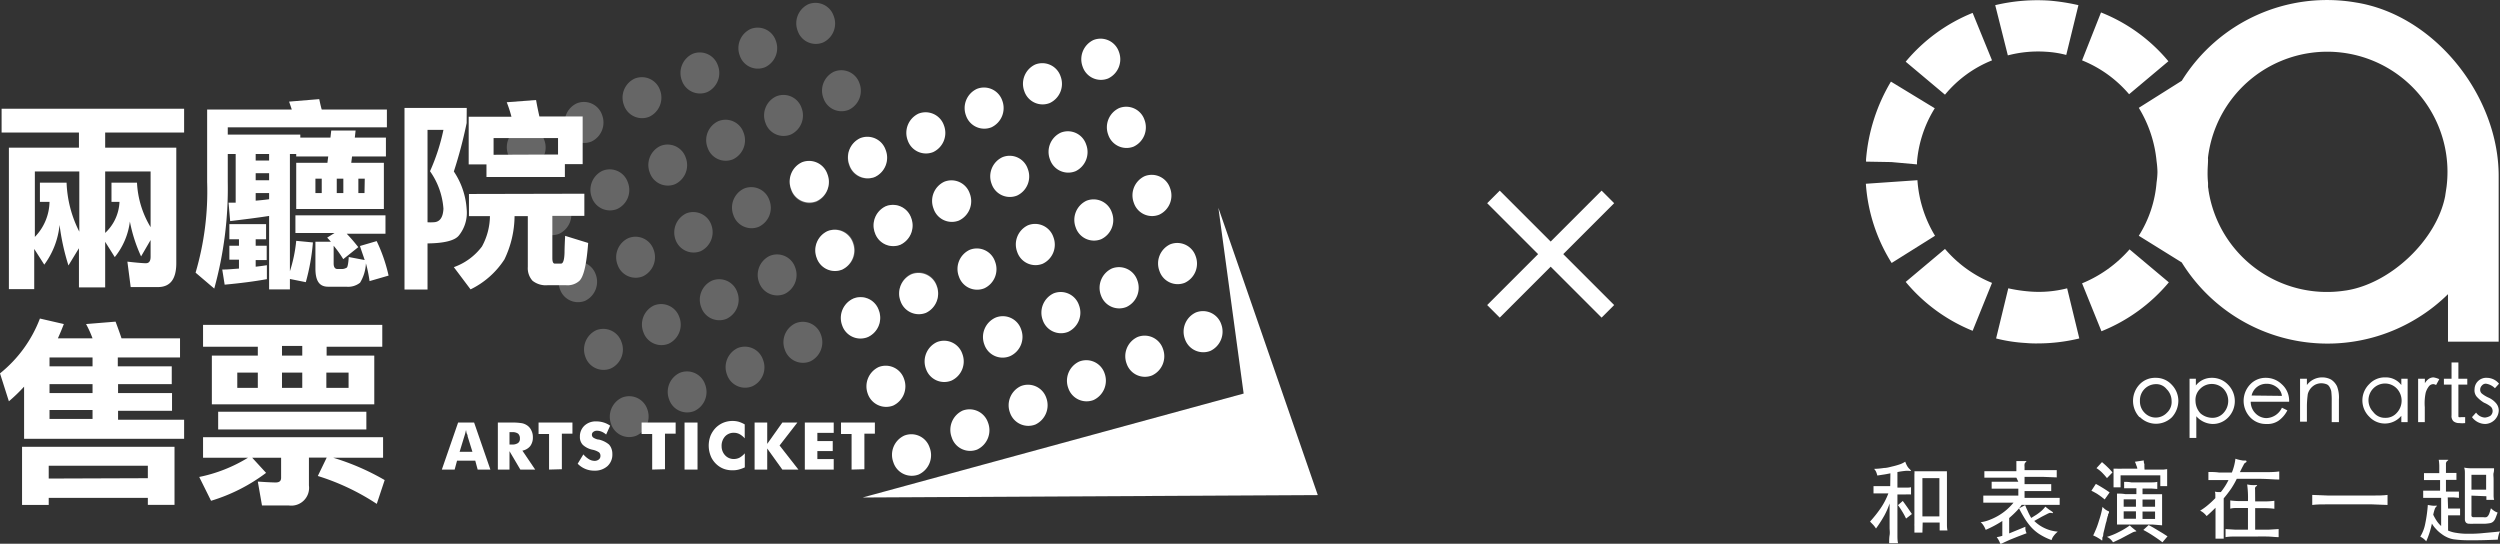<svg xmlns="http://www.w3.org/2000/svg" viewBox="0 0 281.21 61.16"><rect x="0" y="0" width="281.21" height="61.16" fill="#333333" stroke="none"/><defs><style>.cls-1{fill:#fff;}.cls-2{opacity:0.25;}.cls-3{fill:none;stroke:#fff;stroke-miterlimit:10;stroke-width:2px;}</style></defs><g id="圖層_1" data-name="圖層 1"><path id="Path_235" data-name="Path 235" class="cls-1" d="M265,.28a19.23,19.23,0,0,0-19.58,8.8l-4.84,3.05a14,14,0,0,1,2,6,10.2,10.2,0,0,1,.1,1.22,9.08,9.08,0,0,1-.1,1.17,13.18,13.18,0,0,1-2,6l4.83,3A19.28,19.28,0,0,0,272,35.73a19.07,19.07,0,0,0,3.36-2.64v5.34h5.7V19.86C281.1,10.86,273.92,1.7,265,.28Zm-1.17,32.4a13.48,13.48,0,0,1-15.41-11.29c0-.16-.05-.26-.05-.41s0-.25,0-.41h0a10.29,10.29,0,0,1-.05-1.27c0-.46.05-.91.05-1.37h0a1.15,1.15,0,0,1,0-.26A13.51,13.51,0,1,1,275.2,21c-.05.36-.11.71-.16,1.07C274.08,27,268.89,31.92,263.85,32.68Z"/><path id="Path_236" data-name="Path 236" class="cls-1" d="M218.78,28l-4.42,3.71a19.12,19.12,0,0,0,7.53,5.5l2.18-5.39A13.73,13.73,0,0,1,218.78,28Z"/><path id="Path_237" data-name="Path 237" class="cls-1" d="M215.68,20.27l-5.8.4a19.18,19.18,0,0,0,2.9,8.91l4.88-3.06A13.83,13.83,0,0,1,215.68,20.27Z"/><path id="Path_238" data-name="Path 238" class="cls-1" d="M224.07,6.79l-2.18-5.34a19.1,19.1,0,0,0-7.53,5.49l4.42,3.71A13.24,13.24,0,0,1,224.07,6.79Z"/><path id="Path_239" data-name="Path 239" class="cls-1" d="M215.63,18.49v-.26a13.5,13.5,0,0,1,2-6.05l-4.93-3a20.22,20.22,0,0,0-2.8,8.75v.25l2.85.05Z"/><path id="Path_240" data-name="Path 240" class="cls-1" d="M230.13,5.82a11.47,11.47,0,0,1,2.29.36l1.37-5.6a23.3,23.3,0,0,0-3.26-.51,20.52,20.52,0,0,0-6.1.51l1.42,5.65A13.41,13.41,0,0,1,230.13,5.82Z"/><path id="Path_241" data-name="Path 241" class="cls-1" d="M234.2,31.87l2.18,5.39a19.19,19.19,0,0,0,7.58-5.5l-4.42-3.71A14.29,14.29,0,0,1,234.2,31.87Z"/><path id="Path_242" data-name="Path 242" class="cls-1" d="M228.19,32.78a17.07,17.07,0,0,1-2.29-.35l-1.37,5.64a17.42,17.42,0,0,0,3.31.51,13.38,13.38,0,0,0,1.42.05,20,20,0,0,0,4.63-.56l-1.37-5.64A12.81,12.81,0,0,1,228.19,32.78Z"/><path id="Path_243" data-name="Path 243" class="cls-1" d="M239.49,10.6l4.42-3.71a18.91,18.91,0,0,0-7.58-5.49L234.2,6.79A13.61,13.61,0,0,1,239.49,10.6Z"/><path id="Path_244" data-name="Path 244" class="cls-1" d="M242.49,42.5a2.38,2.38,0,0,1,1.78.76,2.62,2.62,0,0,1,.76,1.83,2.8,2.8,0,0,1-.71,1.83,2.56,2.56,0,0,1-3.61,0l-.06,0a2.69,2.69,0,0,1,0-3.66A2.39,2.39,0,0,1,242.49,42.5Zm0,4.47a1.74,1.74,0,0,0,1.27-.56,1.63,1.63,0,0,0,.51-1.32,1.87,1.87,0,0,0-.56-1.32,1.48,1.48,0,0,0-1.22-.56,1.81,1.81,0,0,0-1.78,1.88,1.8,1.8,0,0,0,.5,1.32,1.74,1.74,0,0,0,1.28.56Z"/><path id="Path_245" data-name="Path 245" class="cls-1" d="M247,43.36a2.24,2.24,0,0,1,1.78-.86,2.46,2.46,0,0,1,1.83.76,2.63,2.63,0,0,1,.06,3.66,2.39,2.39,0,0,1-1.78.77,2.52,2.52,0,0,1-1.84-.87v2.44h-.76V42.6H247ZM248.84,47a1.66,1.66,0,0,0,1.28-.56,2,2,0,0,0,0-2.69,1.85,1.85,0,0,0-1.33-.56,1.83,1.83,0,0,0-1.32.56,1.71,1.71,0,0,0-.51,1.37,2.11,2.11,0,0,0,.56,1.38,2.07,2.07,0,0,0,1.32.5Z"/><path id="Path_246" data-name="Path 246" class="cls-1" d="M257.49,45.19h-4.32a1.85,1.85,0,0,0,.56,1.33,1.76,1.76,0,0,0,1.17.51,2,2,0,0,0,1.78-1.17l.61.3a3.19,3.19,0,0,1-1,1.17,2.2,2.2,0,0,1-1.37.36,2.41,2.41,0,0,1-1.83-.77,2.69,2.69,0,0,1,0-3.66,2.37,2.37,0,0,1,1.78-.76,2.54,2.54,0,0,1,1.78.71A2.48,2.48,0,0,1,257.49,45.19Zm-.81-.66a1.41,1.41,0,0,0-.61-1,1.8,1.8,0,0,0-1.12-.36,1.69,1.69,0,0,0-1.68,1.32Z"/><path id="Path_247" data-name="Path 247" class="cls-1" d="M263,47.48h-.72V45.14a8.47,8.47,0,0,0-.05-1.12,1.5,1.5,0,0,0-.2-.5.64.64,0,0,0-.36-.31,1.81,1.81,0,0,0-.56-.1,1.62,1.62,0,0,0-.66.15,1.66,1.66,0,0,0-.86,1.07,10.86,10.86,0,0,0-.1,1.27v1.83h-.77V42.6h.77v.71a2.13,2.13,0,0,1,1.73-.86,2.11,2.11,0,0,1,1,.25,1.91,1.91,0,0,1,.66.76,3.51,3.51,0,0,1,.21,1.48l0,2.54Z"/><path id="Path_248" data-name="Path 248" class="cls-1" d="M270.82,47.48h-.71v-.71a2.4,2.4,0,0,1-3.61.1,2.56,2.56,0,0,1,0-3.66,2.38,2.38,0,0,1,1.83-.76,2.17,2.17,0,0,1,1.78.86V42.6h.71v4.88ZM268.33,47a1.64,1.64,0,0,0,1.27-.56,2,2,0,0,0,0-2.74,1.83,1.83,0,0,0-1.32-.56,1.85,1.85,0,0,0-1.33.56,1.9,1.9,0,0,0,0,2.64,1.62,1.62,0,0,0,1.33.66Z"/><path id="Path_249" data-name="Path 249" class="cls-1" d="M274.38,42.65l-.36.66a.71.71,0,0,0-.3-.1.63.63,0,0,0-.51.25,2.12,2.12,0,0,0-.36.72,5.77,5.77,0,0,0-.1,1.62v1.68H272V42.6h.76v.51a1.48,1.48,0,0,1,.46-.51,1,1,0,0,1,.51-.15A2.55,2.55,0,0,1,274.38,42.65Z"/><path id="Path_250" data-name="Path 250" class="cls-1" d="M277.53,43.26h-1v3.46c0,.1,0,.2.05.2a.54.54,0,0,0,.25,0h.46v.67a2.94,2.94,0,0,1-.66,0,1,1,0,0,1-.66-.21.81.81,0,0,1-.21-.66V43.26h-.86V42.6h.86V40.77h.77V42.6h1Z"/><path id="Path_251" data-name="Path 251" class="cls-1" d="M281.1,43.16l-.46.51a1.77,1.77,0,0,0-1-.51.56.56,0,0,0-.46.2.66.66,0,0,0-.2.46.56.56,0,0,0,.2.46,3.48,3.48,0,0,0,.77.46,2.34,2.34,0,0,1,.81.61,1.26,1.26,0,0,1,.31.81,1.57,1.57,0,0,1-1.53,1.53,1.87,1.87,0,0,1-1.48-.77l.46-.51a1.28,1.28,0,0,0,1,.56,1.46,1.46,0,0,0,.61-.2.7.7,0,0,0,.25-.51.68.68,0,0,0-.2-.51,3,3,0,0,0-.76-.45,3.68,3.68,0,0,1-.82-.67,1.09,1.09,0,0,1-.25-.86,1.27,1.27,0,0,1,.41-.92,1.32,1.32,0,0,1,1-.35A1.77,1.77,0,0,1,281.1,43.16Z"/><path class="cls-1" d="M212.64,53.24c-.33.07-.6.12-.82.15l-.65.1a3.14,3.14,0,0,0-.13-.4,1.15,1.15,0,0,0-.24-.35,8,8,0,0,0,1.11-.1c.36,0,.71-.12,1.07-.2a8.32,8.32,0,0,0,.81-.24,3.09,3.09,0,0,0,.52-.27,2.57,2.57,0,0,0,.2.46,1.44,1.44,0,0,0,.3.38c.1.1.15.17.14.2s-.07,0-.17,0a1.91,1.91,0,0,0-.49,0,7.92,7.92,0,0,0-.86.13v1.75l.88,0c.28,0,.49,0,.65-.05v.82a5.08,5.08,0,0,0-.65,0l-.88,0v3.77c0,.24,0,.52,0,.81s0,.6.07.9h-1c0-.3,0-.6.05-.9s0-.57,0-.81V56.63a8.49,8.49,0,0,1-.58,1.34,14.85,14.85,0,0,1-.95,1.48,3.38,3.38,0,0,0-.31-.41l-.36-.37a14.52,14.52,0,0,0,1.17-1.47,7.87,7.87,0,0,0,.89-1.7h-.71l-.46,0H211l-.26,0v-.82l.28,0,.34,0h1.26Zm1.76,5.09a7.33,7.33,0,0,0-.41-.76,8.88,8.88,0,0,0-.5-.75l.54-.47c.19.25.37.51.56.78l.47.69Zm1.84,1.58h-.9c0-.15,0-.29,0-.41s0-.23,0-.33a2.71,2.71,0,0,1,0-.29V53.79c0-.17,0-.32,0-.44a1.33,1.33,0,0,0,0-.34l.52,0,.44,0h1.76l.49,0,.45,0a2.61,2.61,0,0,0,0,.31c0,.12,0,.28,0,.47v4.53c0,.23,0,.44,0,.64s0,.44.06.71h-.88v-.89h-1.91Zm1.91-6.13h-1.91v4.31h1.91Z"/><path class="cls-1" d="M226.81,53.73h-2.09l-.8,0-.71,0V53l.73,0,.79,0h2.08q0-.39,0-.69c0-.19,0-.34,0-.45l.28,0,.28,0h.42c.07,0,.12,0,.14,0s0,.08-.08.14a.34.34,0,0,0-.12.21,1.17,1.17,0,0,0,0,.3v.37l2.07,0,1.55,0v.82l-1.55-.06-2.07,0v.82h1.73l.64,0,.63,0v.78l-.63,0-.64,0h-1.73V56h2.33l.78,0,.84,0v.79l-.91,0-.81,0h-2.55a6,6,0,0,1-.61.73c-.24.25-.51.5-.8.75V60l1.83-.75a1.28,1.28,0,0,0,.13.73l-1,.38-.85.34-.66.3-.44.21a2,2,0,0,0-.17-.41,3.15,3.15,0,0,0-.24-.38,4.08,4.08,0,0,0,.63-.15V58.6a12.28,12.28,0,0,1-1.87,1,2.65,2.65,0,0,0-.26-.51,1.45,1.45,0,0,0-.31-.35,4,4,0,0,0,1-.26,6.72,6.72,0,0,0,1-.48,6.09,6.09,0,0,0,.91-.65,6.71,6.71,0,0,0,.79-.81h-2l-.66,0-.74,0v-.79l.56,0,.48,0h2.9v-.78h-1.72l-.65,0-.63,0v-.78l.63,0,.65,0h1.72Zm1.67,4.53.61-.38c.16-.11.31-.22.43-.32s.22-.19.3-.28a3.47,3.47,0,0,0,.25-.29l.17.14.22.17.21.14.16.11c.07.06.11.1.09.14s-.07.05-.18,0l-.18,0a1.82,1.82,0,0,0-.32.14l-.55.28-.87.49a4.13,4.13,0,0,0,1.11.78,4.23,4.23,0,0,0,1.54.42,2.73,2.73,0,0,0-.47.49,1.29,1.29,0,0,0-.23.46,6.76,6.76,0,0,1-1.45-.72,4.81,4.81,0,0,1-1.11-1.05,7,7,0,0,1-.59-.87q-.27-.45-.51-.93l.69-.36a5.42,5.42,0,0,0,.27.63A6.42,6.42,0,0,0,228.48,58.26Z"/><path class="cls-1" d="M236.74,56.18l-.33-.27-.38-.27a3.26,3.26,0,0,0-.4-.24c-.13-.08-.26-.14-.38-.2l.5-.77c.28.15.55.31.81.47s.5.32.74.49Zm.49,1.35c0,.1,0,.18-.07.26s0,.17-.08.27l-.1.37c0,.14-.08.31-.13.52s-.1.43-.14.59-.08.31-.11.45,0,.27-.08.4,0,.26-.07.42a4,4,0,0,0-.48-.32,3.6,3.6,0,0,0-.52-.26c.12-.24.23-.5.35-.79s.22-.6.32-.93a9.69,9.69,0,0,0,.38-1.5,1.78,1.78,0,0,0,.35.32A2,2,0,0,0,237.23,57.53ZM237,53.78a7.84,7.84,0,0,0-.54-.61,3.59,3.59,0,0,0-.64-.51l.62-.68c.21.18.42.36.62.56a6.32,6.32,0,0,1,.56.6Zm3.2,5.87c.14.09.13.14,0,.14a1,1,0,0,0-.32.1l-.59.31-.75.4c-.3.14-.58.28-.86.4a1.69,1.69,0,0,0-.29-.35,1.76,1.76,0,0,0-.39-.26c.21-.06.42-.14.65-.23a6.68,6.68,0,0,0,.67-.31,7,7,0,0,0,.66-.36c.22-.13.41-.26.59-.39a3.29,3.29,0,0,0,.35.32Zm1-6.83h1l.69,0,.5,0,.38-.05v1.91H243V53.47h-4.47v1.35h-.79v-2.1l.41,0a4.16,4.16,0,0,0,.54,0l.72,0h1c0-.14-.07-.27-.12-.41a2,2,0,0,0-.15-.37l1-.15c0,.11,0,.25.07.42A4.7,4.7,0,0,0,241.23,52.82ZM241,55.59l1.26,0,.94,0c0,.19,0,.42,0,.7s0,.59,0,.91,0,.67,0,1,0,.64,0,.89L242.12,59l-1.53,0-1.46,0-1,0c0-.21,0-.48,0-.82s0-.68,0-1,0-.64,0-.93,0-.54,0-.73c.26,0,.57,0,.92.06l1.26,0v-.66l-.78,0-.6,0V54.2c.23,0,.5,0,.8.06h2.17c.27,0,.53,0,.76-.06V55l-.69-.05H241Zm-.74.58h-1.38V57h1.38Zm0,1.35h-1.38v.83h1.38ZM241,57h1.41v-.81H241Zm0,1.37h1.41v-.83H241ZM243.24,61c-.32-.25-.67-.49-1.05-.74s-.74-.46-1.1-.65l.6-.55.51.28.55.33.55.33.51.33Z"/><path class="cls-1" d="M250.67,54l-1.26,0-1,0v-.91c.36,0,.76,0,1.18.06l1.46,0a6,6,0,0,0,.4-1.55l.25.08.3.07.28.05.23,0c.1,0,.16,0,.18.08s0,.1-.17.2a.17.17,0,0,0-.06.06.69.69,0,0,0-.09.15l-.16.3-.26.52c.94,0,1.78,0,2.52,0s1.37,0,1.91-.08v.91c-.57,0-1.26-.07-2.08-.08s-1.71,0-2.7,0a9.38,9.38,0,0,1-.62,1.09,13.68,13.68,0,0,1-.85,1.11v3.11c0,.11,0,.24,0,.38s0,.29,0,.46,0,.36,0,.58h-.92c0-.22,0-.41,0-.58s0-.33,0-.46,0-.27,0-.38V57.11c-.32.32-.65.64-1,.94a2.37,2.37,0,0,0-.38-.39,2.25,2.25,0,0,0-.35-.22,6.44,6.44,0,0,0,.9-.65,9.71,9.71,0,0,0,.81-.76c0-.18,0-.32,0-.45a1.43,1.43,0,0,0-.05-.28,1.81,1.81,0,0,0,.36.05h.31A7.3,7.3,0,0,0,250.67,54Zm3,2.4c.49,0,.9,0,1.24,0a8.41,8.41,0,0,0,.92-.07v.9a8.41,8.41,0,0,0-.92-.07c-.34,0-.75,0-1.24,0v2.42l1.51,0,1.13-.07v.91c-.37,0-.79-.06-1.26-.07s-1.05,0-1.73,0-1.25,0-1.72,0-.88,0-1.26.07v-.91l1.1.07,1.42,0V57.14l-1.13,0c-.32,0-.6,0-.86.08v-.93a7.67,7.67,0,0,0,.87.07c.31,0,.68,0,1.12,0a11.45,11.45,0,0,0-.09-1.87,3.46,3.46,0,0,0,.48.07,4.12,4.12,0,0,0,.51,0c.17,0,.18.05,0,.16a.36.36,0,0,0-.1.15.68.68,0,0,0,0,.19Z"/><path class="cls-1" d="M268.56,56.8c-.51,0-1.11-.06-1.79-.07s-1.5,0-2.45,0-1.77,0-2.44,0-1.28,0-1.79.07V55.67c.52,0,1.12.06,1.79.07s1.49,0,2.44,0,1.77,0,2.45,0,1.28,0,1.79-.07Z"/><path class="cls-1" d="M275.37,57.2l.85,0,.5,0v.77l-.51,0-.84,0v1.71a3.47,3.47,0,0,0,.94.26,7.28,7.28,0,0,0,1.23.1c.47,0,1,0,1.61-.06s1.29-.11,2.06-.2a2,2,0,0,0-.17.46,2.92,2.92,0,0,0-.08.46c-1.3.06-2.36.08-3.18.07a12.48,12.48,0,0,1-1.81-.11,2.82,2.82,0,0,1-.7-.22,3.23,3.23,0,0,1-.66-.4,3.29,3.29,0,0,1-.59-.53,3.07,3.07,0,0,1-.47-.62,9.34,9.34,0,0,1-.64,2,2.22,2.22,0,0,0-.32-.31,2.67,2.67,0,0,0-.35-.22,4.26,4.26,0,0,0,.56-1.45,15.84,15.84,0,0,0,.29-2.11l.51.08a3,3,0,0,0,.41,0c.14,0,.15,0,0,.14a.77.77,0,0,0-.15.28,4.74,4.74,0,0,0-.16.6,6,6,0,0,0,.41.72,3.21,3.21,0,0,0,.48.55V56H274l-.53,0L273,56l-.43,0v-.81l.41,0,.42,0,.48,0h.59V54h-1L273,54l-.34,0v-.78l.34,0,.38,0h1c0-.3,0-.58,0-.84a5.35,5.35,0,0,0-.06-.66l.46,0h.47c.09,0,.13,0,.14,0s0,.06-.07.1a.41.41,0,0,0-.19.38v1l.65,0,.53,0v.78l-.53,0-.65,0V55.3h.8l.33,0,.33,0V56l-.58-.05-.68,0ZM278,55.75v2a1.63,1.63,0,0,0,0,.24.15.15,0,0,0,.06.13.26.26,0,0,0,.15.06l.28,0h.45l.42,0a1.08,1.08,0,0,0,.29,0,.39.39,0,0,0,.2-.14,1,1,0,0,0,.17-.32c.05-.14.1-.32.17-.55a2.21,2.21,0,0,0,.37.3,1.33,1.33,0,0,0,.38.18c-.1.28-.18.5-.25.66a1,1,0,0,1-.24.36.74.74,0,0,1-.33.17,4.68,4.68,0,0,1-.56.07l-.26,0-.34,0h-.64a5.17,5.17,0,0,1-.61,0,.47.47,0,0,1-.32-.12.56.56,0,0,1-.13-.32c0-.15,0-.35,0-.62V53.91c0-.25,0-.48,0-.67s0-.4-.08-.64a4.18,4.18,0,0,0,.65.07h1.6l.48,0,.34,0,.29,0c0,.16,0,.34-.05.52s0,.43,0,.71v1.11c0,.24,0,.45,0,.63s0,.39.06.59h-.87v-.41Zm1.65-.67V53.41H278v1.67Z"/><path class="cls-1" d="M133.29,38.15a2.38,2.38,0,0,1,1.22-3,2.17,2.17,0,0,1,2.86,1.32,2.4,2.4,0,0,1-1.22,3A2.18,2.18,0,0,1,133.29,38.15Z"/><path class="cls-1" d="M126.73,40.91a2.38,2.38,0,0,1,1.22-3,2.17,2.17,0,0,1,2.86,1.32,2.38,2.38,0,0,1-1.22,3A2.17,2.17,0,0,1,126.73,40.91Z"/><path class="cls-1" d="M120.17,43.67a2.38,2.38,0,0,1,1.22-3A2.17,2.17,0,0,1,124.25,42,2.4,2.4,0,0,1,123,45,2.17,2.17,0,0,1,120.17,43.67Z"/><path class="cls-1" d="M113.61,46.43a2.38,2.38,0,0,1,1.22-3,2.17,2.17,0,0,1,2.86,1.32,2.4,2.4,0,0,1-1.22,3A2.18,2.18,0,0,1,113.61,46.43Z"/><path class="cls-1" d="M107.05,49.19a2.39,2.39,0,0,1,1.22-3,2.19,2.19,0,0,1,2.86,1.33,2.4,2.4,0,0,1-1.22,3.05A2.17,2.17,0,0,1,107.05,49.19Z"/><path class="cls-1" d="M100.49,52a2.38,2.38,0,0,1,1.22-3,2.16,2.16,0,0,1,2.85,1.32,2.39,2.39,0,0,1-1.21,3.05A2.17,2.17,0,0,1,100.49,52Z"/><path class="cls-1" d="M130.42,30.48a2.38,2.38,0,0,1,1.21-3,2.18,2.18,0,0,1,2.86,1.33,2.38,2.38,0,0,1-1.22,3A2.16,2.16,0,0,1,130.42,30.48Z"/><path class="cls-1" d="M123.85,33.25a2.4,2.4,0,0,1,1.22-3.05,2.18,2.18,0,0,1,2.86,1.33,2.38,2.38,0,0,1-1.22,3A2.17,2.17,0,0,1,123.85,33.25Z"/><path class="cls-1" d="M117.29,36a2.4,2.4,0,0,1,1.22-3,2.17,2.17,0,0,1,2.86,1.33,2.38,2.38,0,0,1-1.22,3A2.17,2.17,0,0,1,117.29,36Z"/><path class="cls-1" d="M110.73,38.77A2.39,2.39,0,0,1,112,35.72a2.17,2.17,0,0,1,2.86,1.33,2.38,2.38,0,0,1-1.22,3A2.17,2.17,0,0,1,110.73,38.77Z"/><path class="cls-1" d="M104.17,41.53a2.4,2.4,0,0,1,1.22-3.05,2.17,2.17,0,0,1,2.86,1.33,2.38,2.38,0,0,1-1.22,3A2.17,2.17,0,0,1,104.17,41.53Z"/><path class="cls-1" d="M97.61,44.29a2.4,2.4,0,0,1,1.22-3,2.17,2.17,0,0,1,2.86,1.33,2.39,2.39,0,0,1-1.22,3A2.19,2.19,0,0,1,97.61,44.29Z"/><path class="cls-1" d="M127.54,22.82a2.38,2.38,0,0,1,1.21-3,2.17,2.17,0,0,1,2.86,1.33,2.37,2.37,0,0,1-1.22,3A2.16,2.16,0,0,1,127.54,22.82Z"/><path class="cls-1" d="M121,25.58a2.38,2.38,0,0,1,1.21-3,2.17,2.17,0,0,1,2.86,1.33,2.38,2.38,0,0,1-1.21,3A2.17,2.17,0,0,1,121,25.58Z"/><path class="cls-1" d="M114.42,28.34a2.38,2.38,0,0,1,1.21-3,2.17,2.17,0,0,1,2.86,1.33,2.37,2.37,0,0,1-1.21,3A2.17,2.17,0,0,1,114.42,28.34Z"/><path class="cls-1" d="M107.86,31.1a2.37,2.37,0,0,1,1.22-3,2.16,2.16,0,0,1,2.85,1.33,2.37,2.37,0,0,1-1.21,3A2.16,2.16,0,0,1,107.86,31.1Z"/><path class="cls-1" d="M101.29,33.86a2.39,2.39,0,0,1,1.22-3,2.17,2.17,0,0,1,2.86,1.33,2.39,2.39,0,0,1-1.21,3A2.18,2.18,0,0,1,101.29,33.86Z"/><path class="cls-1" d="M94.74,36.63A2.39,2.39,0,0,1,96,33.58a2.16,2.16,0,0,1,2.85,1.33,2.37,2.37,0,0,1-1.22,3A2.17,2.17,0,0,1,94.74,36.63Z"/><path class="cls-1" d="M124.66,15.16a2.38,2.38,0,0,1,1.22-3,2.17,2.17,0,0,1,2.86,1.33,2.39,2.39,0,0,1-1.22,3A2.17,2.17,0,0,1,124.66,15.16Z"/><path class="cls-1" d="M118.1,17.92a2.38,2.38,0,0,1,1.22-3,2.16,2.16,0,0,1,2.85,1.32A2.39,2.39,0,0,1,121,19.25,2.17,2.17,0,0,1,118.1,17.92Z"/><path class="cls-1" d="M111.54,20.68a2.38,2.38,0,0,1,1.22-3A2.15,2.15,0,0,1,115.61,19a2.37,2.37,0,0,1-1.21,3A2.17,2.17,0,0,1,111.54,20.68Z"/><path class="cls-1" d="M105,23.44a2.38,2.38,0,0,1,1.22-3,2.17,2.17,0,0,1,2.86,1.32,2.4,2.4,0,0,1-1.22,3.05A2.17,2.17,0,0,1,105,23.44Z"/><path class="cls-1" d="M98.42,26.2a2.38,2.38,0,0,1,1.22-3,2.17,2.17,0,0,1,2.86,1.33,2.39,2.39,0,0,1-1.22,3A2.17,2.17,0,0,1,98.42,26.2Z"/><path class="cls-1" d="M91.86,29a2.38,2.38,0,0,1,1.22-3,2.17,2.17,0,0,1,2.86,1.33,2.4,2.4,0,0,1-1.22,3A2.17,2.17,0,0,1,91.86,29Z"/><path class="cls-1" d="M121.78,7.5a2.39,2.39,0,0,1,1.22-3,2.18,2.18,0,0,1,2.86,1.33,2.38,2.38,0,0,1-1.22,3A2.17,2.17,0,0,1,121.78,7.5Z"/><path class="cls-1" d="M115.22,10.26a2.39,2.39,0,0,1,1.22-3,2.17,2.17,0,0,1,2.86,1.33,2.38,2.38,0,0,1-1.22,3A2.17,2.17,0,0,1,115.22,10.26Z"/><path class="cls-1" d="M108.66,13a2.38,2.38,0,0,1,1.22-3,2.17,2.17,0,0,1,2.86,1.32,2.39,2.39,0,0,1-1.22,3A2.17,2.17,0,0,1,108.66,13Z"/><path class="cls-1" d="M102.1,15.78a2.39,2.39,0,0,1,1.22-3,2.18,2.18,0,0,1,2.86,1.33,2.38,2.38,0,0,1-1.22,3A2.17,2.17,0,0,1,102.1,15.78Z"/><path class="cls-1" d="M95.54,18.54a2.38,2.38,0,0,1,1.22-3,2.17,2.17,0,0,1,2.86,1.32,2.39,2.39,0,0,1-1.22,3.05A2.18,2.18,0,0,1,95.54,18.54Z"/><path class="cls-1" d="M89,21.3a2.38,2.38,0,0,1,1.21-3.05,2.18,2.18,0,0,1,2.86,1.33,2.39,2.39,0,0,1-1.22,3.05A2.16,2.16,0,0,1,89,21.3Z"/><g class="cls-2"><path class="cls-1" d="M101.32,33.79a2.37,2.37,0,0,1,1.2-3,2.16,2.16,0,0,1,2.85,1.29,2.38,2.38,0,0,1-1.2,3A2.15,2.15,0,0,1,101.32,33.79Z"/><path class="cls-1" d="M94.8,36.58a2.37,2.37,0,0,1,1.2-3,2.15,2.15,0,0,1,2.85,1.29,2.37,2.37,0,0,1-1.2,3A2.17,2.17,0,0,1,94.8,36.58Z"/><path class="cls-1" d="M88.29,39.36a2.35,2.35,0,0,1,1.2-3,2.15,2.15,0,0,1,2.85,1.29,2.38,2.38,0,0,1-1.2,3A2.15,2.15,0,0,1,88.29,39.36Z"/><path class="cls-1" d="M81.78,42.15a2.37,2.37,0,0,1,1.2-3,2.15,2.15,0,0,1,2.84,1.3,2.35,2.35,0,0,1-1.19,3A2.15,2.15,0,0,1,81.78,42.15Z"/><path class="cls-1" d="M75.27,44.94a2.37,2.37,0,0,1,1.19-3,2.15,2.15,0,0,1,2.85,1.29,2.36,2.36,0,0,1-1.2,3A2.14,2.14,0,0,1,75.27,44.94Z"/><path class="cls-1" d="M68.75,47.73a2.38,2.38,0,0,1,1.2-3A2.15,2.15,0,0,1,72.8,46a2.38,2.38,0,0,1-1.2,3A2.15,2.15,0,0,1,68.75,47.73Z"/><path class="cls-1" d="M98.42,26.21a2.37,2.37,0,0,1,1.2-3,2.16,2.16,0,0,1,2.85,1.3,2.36,2.36,0,0,1-1.2,3A2.15,2.15,0,0,1,98.42,26.21Z"/><path class="cls-1" d="M91.91,29a2.36,2.36,0,0,1,1.19-3A2.15,2.15,0,0,1,96,27.27a2.35,2.35,0,0,1-1.19,3A2.15,2.15,0,0,1,91.91,29Z"/><path class="cls-1" d="M85.39,31.78a2.37,2.37,0,0,1,1.2-3,2.15,2.15,0,0,1,2.85,1.29,2.37,2.37,0,0,1-1.2,3A2.16,2.16,0,0,1,85.39,31.78Z"/><path class="cls-1" d="M78.88,34.57a2.36,2.36,0,0,1,1.2-3,2.15,2.15,0,0,1,2.85,1.29,2.38,2.38,0,0,1-1.2,3A2.15,2.15,0,0,1,78.88,34.57Z"/><path class="cls-1" d="M72.37,37.36a2.37,2.37,0,0,1,1.19-3,2.16,2.16,0,0,1,2.85,1.3,2.37,2.37,0,0,1-1.19,3A2.15,2.15,0,0,1,72.37,37.36Z"/><path class="cls-1" d="M65.85,40.15a2.39,2.39,0,0,1,1.2-3,2.16,2.16,0,0,1,2.85,1.3,2.35,2.35,0,0,1-1.2,3A2.16,2.16,0,0,1,65.85,40.15Z"/><path class="cls-1" d="M95.52,18.63a2.36,2.36,0,0,1,1.2-3,2.15,2.15,0,0,1,2.85,1.29,2.38,2.38,0,0,1-1.2,3A2.15,2.15,0,0,1,95.52,18.63Z"/><path class="cls-1" d="M89,21.42a2.35,2.35,0,0,1,1.2-3,2.15,2.15,0,0,1,2.85,1.29,2.38,2.38,0,0,1-1.2,3A2.17,2.17,0,0,1,89,21.42Z"/><path class="cls-1" d="M82.5,24.21a2.37,2.37,0,0,1,1.19-3,2.15,2.15,0,0,1,2.85,1.3,2.36,2.36,0,0,1-1.19,3A2.15,2.15,0,0,1,82.5,24.21Z"/><path class="cls-1" d="M76,27a2.38,2.38,0,0,1,1.2-3A2.15,2.15,0,0,1,80,25.26a2.37,2.37,0,0,1-1.2,3A2.16,2.16,0,0,1,76,27Z"/><path class="cls-1" d="M69.47,29.79a2.37,2.37,0,0,1,1.2-3,2.15,2.15,0,0,1,2.85,1.29,2.38,2.38,0,0,1-1.2,3A2.15,2.15,0,0,1,69.47,29.79Z"/><path class="cls-1" d="M63,32.57a2.36,2.36,0,0,1,1.2-3A2.14,2.14,0,0,1,67,30.84a2.37,2.37,0,0,1-1.19,3A2.15,2.15,0,0,1,63,32.57Z"/><path class="cls-1" d="M92.63,11.06a2.36,2.36,0,0,1,1.19-3,2.15,2.15,0,0,1,2.85,1.29,2.37,2.37,0,0,1-1.19,3A2.15,2.15,0,0,1,92.63,11.06Z"/><path class="cls-1" d="M86.11,13.84a2.36,2.36,0,0,1,1.2-3,2.15,2.15,0,0,1,2.85,1.29,2.37,2.37,0,0,1-1.2,3A2.15,2.15,0,0,1,86.11,13.84Z"/><path class="cls-1" d="M79.6,16.63a2.35,2.35,0,0,1,1.2-3,2.14,2.14,0,0,1,2.84,1.29,2.37,2.37,0,0,1-1.19,3A2.15,2.15,0,0,1,79.6,16.63Z"/><path class="cls-1" d="M73.09,19.42a2.37,2.37,0,0,1,1.19-3,2.15,2.15,0,0,1,2.85,1.3,2.37,2.37,0,0,1-1.2,3A2.15,2.15,0,0,1,73.09,19.42Z"/><path class="cls-1" d="M66.57,22.21a2.38,2.38,0,0,1,1.2-3,2.15,2.15,0,0,1,2.85,1.3,2.35,2.35,0,0,1-1.2,3A2.16,2.16,0,0,1,66.57,22.21Z"/><path class="cls-1" d="M60.06,25a2.37,2.37,0,0,1,1.2-3,2.16,2.16,0,0,1,2.85,1.29,2.38,2.38,0,0,1-1.2,3A2.15,2.15,0,0,1,60.06,25Z"/><path class="cls-1" d="M89.73,3.48a2.37,2.37,0,0,1,1.19-3,2.16,2.16,0,0,1,2.85,1.3,2.35,2.35,0,0,1-1.19,3A2.15,2.15,0,0,1,89.73,3.48Z"/><path class="cls-1" d="M83.22,6.27a2.37,2.37,0,0,1,1.19-3,2.15,2.15,0,0,1,2.85,1.29,2.37,2.37,0,0,1-1.2,3A2.14,2.14,0,0,1,83.22,6.27Z"/><path class="cls-1" d="M76.7,9.06a2.38,2.38,0,0,1,1.2-3,2.15,2.15,0,0,1,2.85,1.3,2.37,2.37,0,0,1-1.2,3A2.16,2.16,0,0,1,76.7,9.06Z"/><path class="cls-1" d="M70.19,11.84a2.36,2.36,0,0,1,1.2-3,2.16,2.16,0,0,1,2.85,1.29,2.38,2.38,0,0,1-1.2,3A2.15,2.15,0,0,1,70.19,11.84Z"/><path class="cls-1" d="M63.68,14.63a2.36,2.36,0,0,1,1.19-3,2.15,2.15,0,0,1,2.85,1.29,2.37,2.37,0,0,1-1.19,3A2.15,2.15,0,0,1,63.68,14.63Z"/><path class="cls-1" d="M57.17,17.42a2.37,2.37,0,0,1,1.19-3,2.17,2.17,0,0,1,2.85,1.3,2.35,2.35,0,0,1-1.2,3A2.14,2.14,0,0,1,57.17,17.42Z"/></g><polygon class="cls-1" points="137.05 23.38 148.23 55.69 97.03 55.96 139.89 44.27 137.05 23.38"/><path class="cls-1" d="M20.71,12.23v2.68H11.83v1.7h8v13c0,1.79-.69,2.68-2.06,2.68H14.7l-.37-2.86c1.19.14,1.88.18,2.07.18.36,0,.54-.23.54-.73V27l-1.07,1.84a16.94,16.94,0,0,1-1.26-3.92,7.91,7.91,0,0,1-1.7,4l-1.08-1.72v5.13H8.88V27.92L7.7,29.86a25.51,25.51,0,0,1-1-4.56,9,9,0,0,1-1.72,4.47L3.85,28v4.52H1V16.61H8.88v-1.7H.18V12.23ZM5.57,22.71H4.49V20.55h3a13.17,13.17,0,0,0,1.43,5.51V19.29h-5v7.36A5.8,5.8,0,0,0,5.57,22.71Zm7.87,0h-.9V20.55h2.87a10.64,10.64,0,0,0,1.53,5V19.29H11.83V26.2A5.05,5.05,0,0,0,13.44,22.71Z"/><path class="cls-1" d="M36.19,12.32h7.33v2H25.62v.82h8.16v.34h3.39l.09-.8H40l-.09.8h3.5V17.6H39.6l-.09.71h3.67v5.2H33.32v-5.2h3.51l.09-.71h-3.6v-.28h-.71V30.51a16,16,0,0,0,.71-3.42l1.88.18a24.19,24.19,0,0,1-.8,4.47l-1.79-.36v1.17H30.27V24.29c-1.35.21-2.82.39-4.38.58l-.18-2.07c.27,0,.53,0,.8,0V17.32h-.89v3.14a42.34,42.34,0,0,1-1.52,12L22,30.67A32.39,32.39,0,0,0,23.3,20.46V12.32h9.52c-.1-.32-.21-.62-.3-.89l3.39-.28C36,11.57,36.09,12,36.19,12.32ZM29.93,25.21v1.7H28.76v.73H30v1.61H28.76V30c.43-.05.85-.1,1.26-.17V31.4c-1.38.25-3,.46-4.75.62L25,30.32c.64,0,1.28-.07,1.88-.11v-1H25.8V27.64h1.08v-.73H25.8v-1.7Zm.34-7.15v-.74H28.76v.74Zm0,2.22v-.8H28.76v.8Zm0,2.13v-.69H28.76v.85C29.26,22.53,29.77,22.48,30.27,22.41Zm13.09,1.81v2.07H39a19.41,19.41,0,0,1,1.3,1.51l-1.69,1.35a12.35,12.35,0,0,0-1.08-1.51v2c0,.42.16.62.43.62h.46a1,1,0,0,0,.55-.14c.12,0,.21-.45.26-1.21l1.79.34c-.17-.53-.35-1-.53-1.58l1.88-.55A17.94,17.94,0,0,1,43.71,31l-2.14.62a15.67,15.67,0,0,0-.41-2,4.57,4.57,0,0,1-.66,2.18,2.14,2.14,0,0,1-1.54.45H36.9c-1,0-1.42-.68-1.42-2.06v-3h1.74c-.14-.16-.28-.32-.42-.46l.83-.52h-4.4V24.22ZM36.19,20.1h-.71v1.62h.71Zm2.43,0h-.74v1.62h.74Zm2.41,0h-.72v1.62H41Z"/><path class="cls-1" d="M52.49,13.84a50.58,50.58,0,0,1-1.44,5.45,8.54,8.54,0,0,1,1.44,4.22,4.07,4.07,0,0,1-.89,3c-.46.55-1.63.85-3.51.87v5.19H45.5V12.14h7ZM48.73,25c.74,0,1.1-.53,1.15-1.52a8.3,8.3,0,0,0-1.51-4.22,22.7,22.7,0,0,0,1.51-4.65H48.09V25A3.85,3.85,0,0,0,48.73,25Zm17-3.21v2.49h-3.6v4.75c0,.41.09.62.27.62h.71c.23,0,.37-.41.39-1.24,0,0,0-.62.07-1.88l2.59.8c-.18,2.39-.5,3.81-1,4.27a2,2,0,0,1-1.52.48H61.62a2.4,2.4,0,0,1-1.72-.5,2.11,2.11,0,0,1-.53-1.56V24.31H57.88a11.42,11.42,0,0,1-1.14,4.87,9.45,9.45,0,0,1-3.81,3.37l-1.88-2.5a6.79,6.79,0,0,0,3.16-2.32,7.27,7.27,0,0,0,.9-3.42H52.75V21.82Zm-5.07-8.69h4.88v5.36h-2v1.45H54.72V18.49h-2V13.13h4.81A14,14,0,0,0,57,11.5l3.3-.25C60.41,11.89,60.54,12.51,60.68,13.13Zm2.11,4.28V15.53H55.52v1.88Z"/><path class="cls-1" d="M7.18,36.45c-.21.55-.44,1.1-.67,1.61h3.9a12.11,12.11,0,0,0-.73-1.61L13,36.18c.23.62.46,1.24.67,1.88h6.58v2.15h-7v1h6.07v2H13.28v1h6.07v2H13.28v1h7.43v2.15h-18V43.49A19,19,0,0,1,1,45.14L0,42a14.52,14.52,0,0,0,4.49-6.17ZM19.63,56.79h-3V56H5.48v.8h-3V50.26H19.63Zm-3-3V52.39H5.48v1.44ZM10.41,40.21H5.57v1h4.84Zm0,3H5.57v1h4.84ZM5.57,47.12h4.84v-1H5.57Z"/><path class="cls-1" d="M43.09,49.18v2.31h-5.6A27.22,27.22,0,0,1,43.27,54l-.89,2.68a26,26,0,0,0-6.63-3.14l1-2.07h-2v3.14a2,2,0,0,1-2.24,2.25H29.47L29,54.17c1.15.08,1.79.1,2,.1.42,0,.62-.16.62-.53V51.49H28.37l1.56,1.7a19.79,19.79,0,0,1-6.19,3.14l-1.33-2.68a16.88,16.88,0,0,0,5.48-2.16H22.84V49.18ZM43,36.54V39H36.74V40H42.1v5.48H23.83V40H29V39H22.84V36.54Zm-1.79,9.77v2H24.54v-2ZM29,41.91H26.69v1.72H29Zm5-3H31.72V40H34Zm0,3H31.72v1.72H34Zm5.21,0h-2.5v1.72h2.5Z"/><path class="cls-1" d="M49.7,52.82l1.83-5.29h1.8l1.83,5.29H53.73l-.27-1H51.41l-.27,1Zm2-2h1.44l-.54-1.74c0-.05,0-.14-.07-.26s-.07-.27-.11-.45l-.09.37a3.37,3.37,0,0,1-.1.34Z"/><path class="cls-1" d="M56,52.82V47.53h1.51a6.6,6.6,0,0,1,1.23.08,1.63,1.63,0,0,1,.61.28,1.37,1.37,0,0,1,.43.55,1.64,1.64,0,0,1,.16.74,1.59,1.59,0,0,1-.3,1,1.49,1.49,0,0,1-.88.51l1.44,2.13H58.53l-1.22-2.07v2.07ZM57.31,50h.27a1.12,1.12,0,0,0,.68-.16.56.56,0,0,0,.22-.5.7.7,0,0,0-.2-.56,1.06,1.06,0,0,0-.67-.17h-.3Z"/><path class="cls-1" d="M61.76,52.82v-4H60.58V47.53h3.81v1.25H63.2v4Z"/><path class="cls-1" d="M65.62,51.11a2.58,2.58,0,0,0,.64.55,1.23,1.23,0,0,0,.63.18.74.74,0,0,0,.47-.16.48.48,0,0,0,.18-.39.51.51,0,0,0-.16-.41,2.08,2.08,0,0,0-.72-.29,2.3,2.3,0,0,1-1.1-.55,1.25,1.25,0,0,1-.33-.92,1.64,1.64,0,0,1,.51-1.24,1.85,1.85,0,0,1,1.32-.48,2.82,2.82,0,0,1,.83.12,2.67,2.67,0,0,1,.74.36l-.45,1a1.84,1.84,0,0,0-.5-.32,1.43,1.43,0,0,0-.52-.11.64.64,0,0,0-.42.13.38.38,0,0,0-.16.32.4.4,0,0,0,.14.31,1.54,1.54,0,0,0,.55.23l.07,0A2.74,2.74,0,0,1,68.5,50a1.4,1.4,0,0,1,.28.47,1.66,1.66,0,0,1,.1.61,1.74,1.74,0,0,1-.55,1.35,2.1,2.1,0,0,1-1.48.51,2.51,2.51,0,0,1-1-.19,2.54,2.54,0,0,1-.87-.59Z"/><path class="cls-1" d="M73.36,52.82v-4H72.17V47.53H76v1.25H74.8v4Z"/><path class="cls-1" d="M77,52.82V47.53h1.46v5.29Z"/><path class="cls-1" d="M83.77,47.74v1.57a2.08,2.08,0,0,0-.59-.48,1.39,1.39,0,0,0-.63-.15,1.31,1.31,0,0,0-1,.42,1.56,1.56,0,0,0-.38,1.11,1.48,1.48,0,0,0,.39,1,1.3,1.3,0,0,0,1,.42,1.39,1.39,0,0,0,.63-.15,2.32,2.32,0,0,0,.59-.49v1.58a3.83,3.83,0,0,1-.69.25,2.58,2.58,0,0,1-.68.08,2.87,2.87,0,0,1-.8-.1,2.46,2.46,0,0,1-.68-.31,2.7,2.7,0,0,1-.9-1,3.16,3.16,0,0,1-.11-2.47,2.86,2.86,0,0,1,.59-.9,2.65,2.65,0,0,1,.85-.57,2.73,2.73,0,0,1,1.05-.2,2.59,2.59,0,0,1,.68.09A3.19,3.19,0,0,1,83.77,47.74Z"/><path class="cls-1" d="M84.88,52.82V47.53H86.3v2.4L88,47.53h1.69l-2,2.58,2.12,2.71H88L86.3,50.45v2.37Z"/><path class="cls-1" d="M90.53,52.82V47.53h3.25v1.16H91.94v.92h1.73v1.13H91.94v.9h1.84v1.18Z"/><path class="cls-1" d="M95.79,52.82v-4H94.6V47.53h3.81v1.25H97.23v4Z"/><line class="cls-3" x1="167.99" y1="22.15" x2="180.86" y2="35.02"/><line class="cls-3" x1="180.86" y1="22.15" x2="167.99" y2="35.02"/></g></svg>